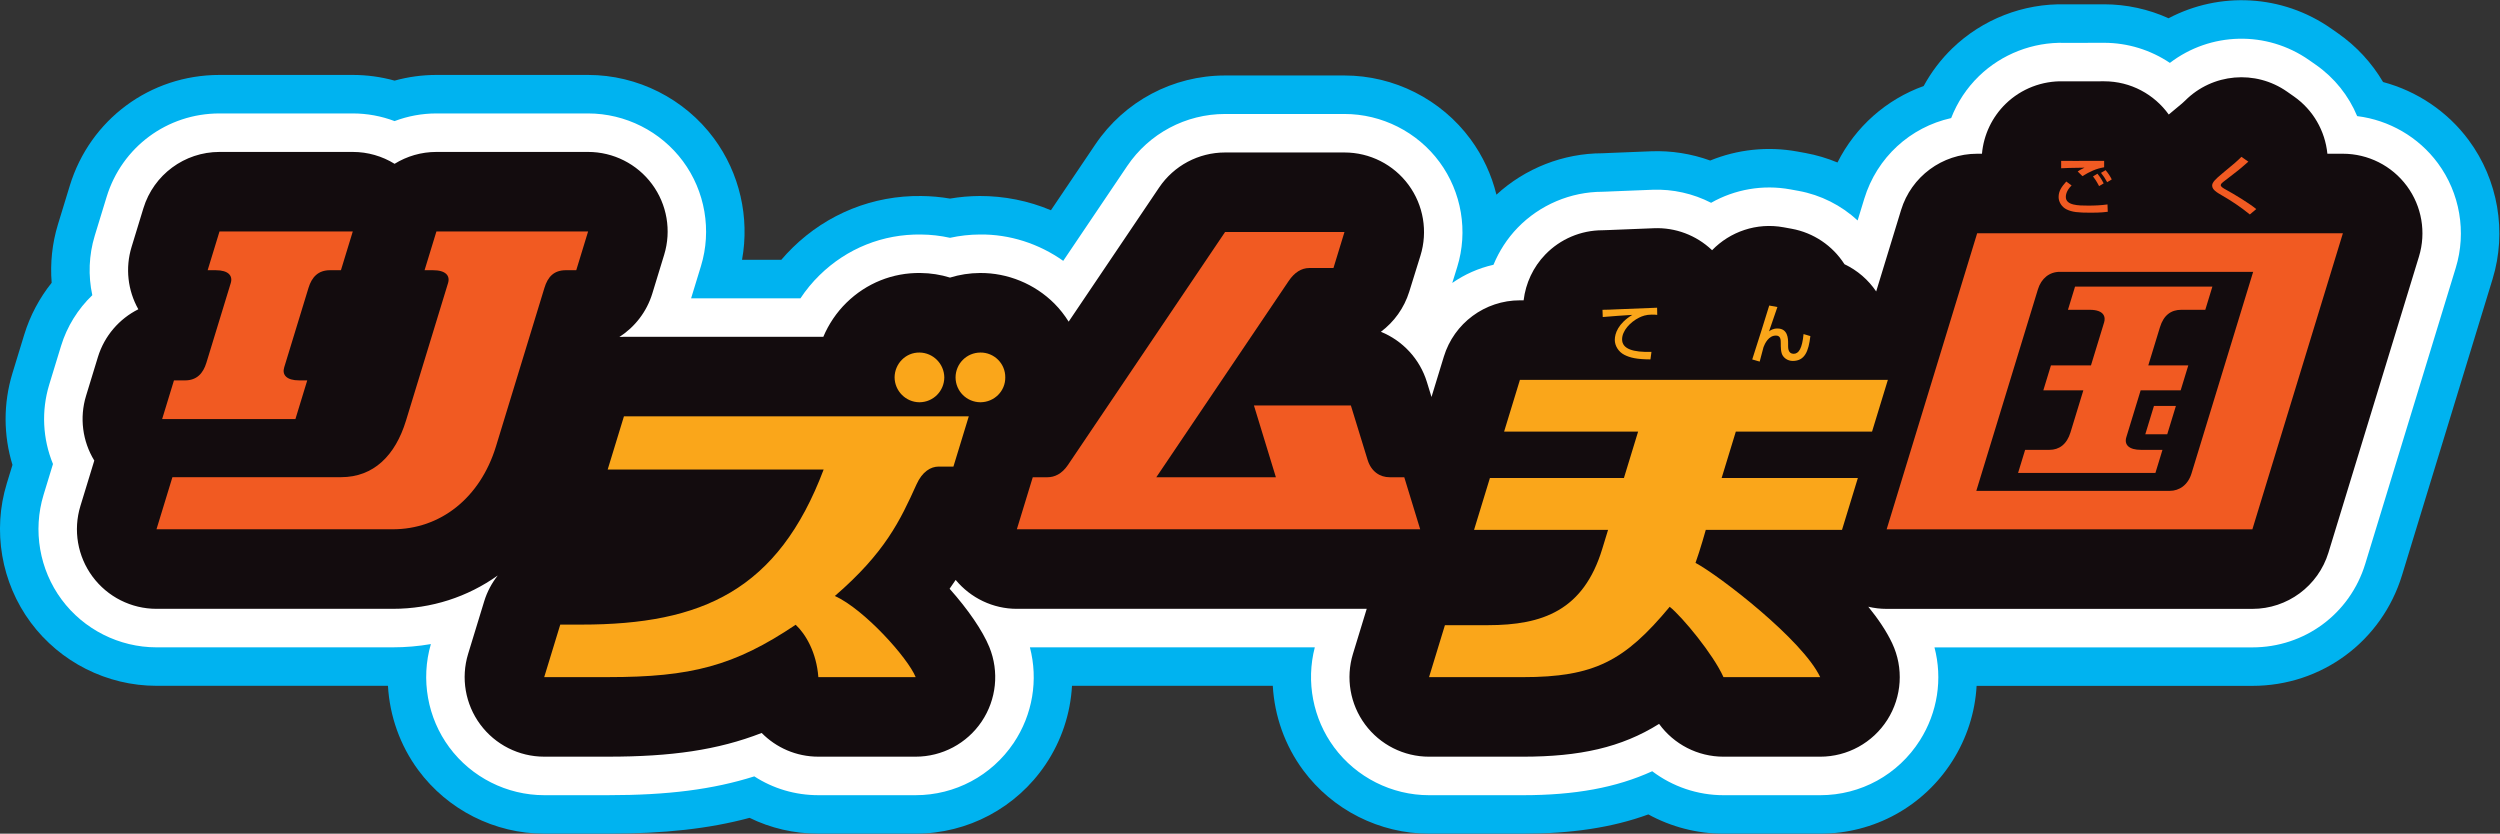 <?xml version="1.0" encoding="UTF-8" standalone="no"?>
<!-- Created with Inkscape (http://www.inkscape.org/) -->

<svg
   version="1.1"
   id="svg2"
   width="666.667"
   height="222.315"
   viewBox="0 0 666.667 222.315"
   sodipodi:docname="Rhythm Tengoku (リズム天国) but it's not a Cloud.ai"
   xmlns:inkscape="http://www.inkscape.org/namespaces/inkscape"
   xmlns:sodipodi="http://sodipodi.sourceforge.net/DTD/sodipodi-0.dtd"
   xmlns="http://www.w3.org/2000/svg"
   xmlns:svg="http://www.w3.org/2000/svg">
  <rect x="0" y="0" width="666.667" height="222.315" fill="#333333" stroke="none"/>
  <defs
     id="defs6">
    <clipPath
       clipPathUnits="userSpaceOnUse"
       id="clipPath16">
      <path
         d="M 0,166.736 H 500 V 0 H 0 Z"
         id="path14" />
    </clipPath>
  </defs>
  <sodipodi:namedview
     id="namedview4"
     pagecolor="#ffffff"
     bordercolor="#000000"
     borderopacity="0.25"
     inkscape:showpageshadow="2"
     inkscape:pageopacity="0.0"
     inkscape:pagecheckerboard="0"
     inkscape:deskcolor="#d1d1d1" />
  <g
     id="g8"
     inkscape:groupmode="layer"
     inkscape:label="Rhythm Tengoku (リズム天国) but it's not a Cloud"
     transform="matrix(1.333,0,0,-1.333,0,222.315)">
    <g
       id="g10">
      <g
         id="g12"
         clip-path="url(#clipPath16)">
        <g
           id="g18"
           transform="translate(493.868,138.737)">
          <path
             d="m 0,0 c -4.249,5.744 -10.346,9.815 -17.131,11.629 -2.241,3.804 -5.285,7.129 -8.982,9.72 l -1.385,0.97 c -9.825,6.885 -22.379,7.431 -32.55,2.07 -4.008,1.814 -8.406,2.792 -12.918,2.792 l -5.917,-0.012 c -0.437,-0.001 -1.419,-0.004 -1.823,0.001 -8.372,0.231 -16.608,-2.99 -22.619,-8.813 -2.29,-2.219 -4.209,-4.76 -5.711,-7.522 -7.437,-2.676 -13.625,-8.102 -17.246,-15.299 -2.042,0.851 -4.183,1.489 -6.387,1.893 l -1.64,0.299 c -5.963,1.089 -11.997,0.416 -17.435,-1.8 -3.765,1.359 -7.786,2.009 -11.83,1.848 -1.344,-0.051 -7.34,-0.287 -8.41,-0.337 l -0.722,-0.033 c -0.201,-0.01 -0.405,-0.022 -0.582,-0.025 -7.837,0 -15.471,-3 -21.219,-8.286 -0.971,3.962 -2.713,7.745 -5.182,11.098 -5.877,7.982 -15.305,12.748 -25.217,12.748 h -23.887 c -10.427,0 -20.133,-5.161 -25.963,-13.805 l -8.873,-13.155 c -4.492,1.894 -9.353,2.863 -14.248,2.85 -1.996,-0.01 -3.979,-0.183 -5.934,-0.518 -1.893,0.326 -3.81,0.498 -5.736,0.516 -9.645,0.136 -18.815,-3.536 -25.758,-10.335 -0.794,-0.778 -1.549,-1.587 -2.263,-2.428 h -7.855 c 1.546,8.456 -0.46,17.317 -5.622,24.294 -5.88,7.945 -15.291,12.689 -25.175,12.689 h -30.344 c -2.844,0 -5.656,-0.385 -8.367,-1.137 -2.71,0.751 -5.523,1.137 -8.365,1.137 h -26.663 c -13.861,0 -25.896,-8.906 -29.948,-22.161 l -2.369,-7.746 c -1.16,-3.796 -1.571,-7.763 -1.255,-11.668 -2.445,-3.06 -4.323,-6.578 -5.484,-10.373 l -2.363,-7.732 c -1.843,-6.026 -1.806,-12.412 0.006,-18.329 l -1.139,-3.724 c -2.889,-9.452 -1.105,-19.839 4.774,-27.783 5.879,-7.946 15.29,-12.69 25.175,-12.69 h 46.308 c 0.342,-6.033 2.416,-11.936 6.082,-16.89 5.879,-7.944 15.29,-12.687 25.175,-12.687 l 12.798,0.001 c 11.23,0 20.137,0.971 28.284,3.163 4.228,-2.071 8.905,-3.164 13.757,-3.164 h 19.471 c 10.444,0 20.158,5.174 25.988,13.842 3.196,4.754 4.979,10.194 5.287,15.734 h 40.168 c 0.342,-6.033 2.415,-11.936 6.081,-16.89 5.879,-7.945 15.29,-12.689 25.174,-12.689 h 18.749 c 9.777,0 17.892,1.218 25.126,3.853 4.554,-2.49 9.716,-3.853 15.027,-3.853 h 19.351 c 10.777,0 20.661,5.432 26.44,14.532 2.93,4.617 4.557,9.789 4.85,15.038 h 55.166 c 13.861,0 25.896,8.906 29.948,22.161 l 18.105,59.22 C 7.665,-18.334 5.88,-7.947 0,0"
             style="fill:#00b3f0;fill-opacity:1;fill-rule:nonzero;stroke:none"
             id="path20" />
        </g>
        <g
           id="g22"
           transform="translate(487.678,134.156)">
          <path
             d="m 0,0 c -3.862,5.22 -9.745,8.607 -16.125,9.393 -1.7,4.083 -4.527,7.644 -8.218,10.23 l -1.384,0.97 c -8.531,5.976 -19.785,5.619 -27.864,-0.553 -3.848,2.583 -8.427,4.021 -13.169,4.021 l -5.919,-0.013 c -0.481,0 -1.597,-10e-4 -1.987,0.003 -6.311,0.183 -12.565,-2.242 -17.11,-6.644 -2.459,-2.382 -4.35,-5.256 -5.572,-8.406 -8.171,-1.816 -14.85,-7.851 -17.384,-16.143 l -1.327,-4.338 c -3.268,3.023 -7.364,5.102 -11.805,5.913 l -1.637,0.3 c -5.524,1.007 -11.119,0.015 -15.872,-2.68 -3.592,1.843 -7.65,2.765 -11.714,2.609 -1.336,-0.052 -7.289,-0.286 -8.359,-0.335 l -0.706,-0.032 c -0.317,-0.015 -0.641,-0.034 -0.946,-0.034 -6.369,0 -12.561,-2.628 -16.986,-7.209 -2.059,-2.131 -3.693,-4.655 -4.822,-7.396 -2.994,-0.677 -5.787,-1.922 -8.246,-3.637 l 0.987,3.178 c 2.218,7.139 0.897,14.993 -3.535,21.011 -4.432,6.019 -11.541,9.613 -19.017,9.613 h -23.886 c -7.863,0 -15.182,-3.892 -19.579,-10.411 l -12.796,-18.971 c -4.852,3.433 -10.691,5.344 -16.673,5.272 -2.016,-0.01 -4.016,-0.232 -5.973,-0.662 -1.915,0.424 -3.86,0.645 -5.786,0.659 -7.638,0.117 -14.839,-2.77 -20.317,-8.135 -1.44,-1.411 -2.717,-2.958 -3.821,-4.628 h -21.874 l 1.976,6.463 c 2.179,7.128 0.833,14.961 -3.6,20.952 -4.433,5.992 -11.53,9.569 -18.984,9.569 h -30.345 c -2.873,0 -5.706,-0.523 -8.366,-1.531 -2.661,1.008 -5.493,1.531 -8.365,1.531 h -26.663 c -10.453,0 -19.528,-6.716 -22.584,-16.711 l -2.369,-7.747 c -1.185,-3.877 -1.332,-7.989 -0.489,-11.902 -2.888,-2.773 -5.065,-6.264 -6.249,-10.139 l -2.364,-7.732 c -1.608,-5.26 -1.318,-10.883 0.748,-15.9 l -1.881,-6.153 c -2.179,-7.128 -0.833,-14.961 3.6,-20.952 4.433,-5.992 11.531,-9.569 18.984,-9.569 h 47.268 c 2.581,0 5.13,0.22 7.625,0.652 -2.055,-7.05 -0.686,-14.752 3.688,-20.662 4.433,-5.99 11.53,-9.567 18.985,-9.567 l 12.798,0.001 c 11.913,0 20.948,1.143 29.232,3.764 3.781,-2.451 8.191,-3.765 12.809,-3.765 h 19.471 c 7.876,0 15.201,3.902 19.597,10.439 3.812,5.668 4.957,12.632 3.256,19.137 h 56.994 c -1.789,-6.869 -0.372,-14.281 3.867,-20.01 4.434,-5.992 11.53,-9.569 18.984,-9.569 h 18.749 c 10.434,0 18.676,1.501 25.9,4.793 4.058,-3.067 9.061,-4.793 14.252,-4.793 h 19.352 c 8.127,0 15.58,4.096 19.938,10.959 3.566,5.618 4.572,12.327 2.922,18.611 h 63.596 c 10.452,0 19.528,6.717 22.583,16.713 l 18.106,59.22 C 5.78,-13.825 4.434,-5.992 0,0"
             style="fill:#ffffff;fill-opacity:1;fill-rule:nonzero;stroke:none"
             id="path24" />
        </g>
        <g
           id="g26"
           transform="translate(481.488,129.576)">
          <path
             d="m 0,0 c -3.001,4.056 -7.748,6.448 -12.794,6.448 h -3.099 c -0.461,4.596 -2.876,8.784 -6.678,11.448 l -1.384,0.97 c -6.328,4.434 -14.923,3.683 -20.386,-1.78 -0.377,-0.377 -0.426,-0.426 -2.757,-2.353 -0.157,-0.13 -0.338,-0.28 -0.529,-0.442 -2.888,4.022 -7.596,6.649 -12.926,6.649 l -5.921,-0.012 c -0.534,-0.001 -1.801,-0.002 -2.175,0.004 -4.285,0.133 -8.484,-1.478 -11.578,-4.476 -2.751,-2.666 -4.429,-6.223 -4.769,-10.008 h -0.963 c -6.997,0 -13.173,-4.57 -15.219,-11.262 l -4.979,-16.287 c -1.567,2.31 -3.737,4.214 -6.347,5.45 -2.376,3.719 -6.195,6.293 -10.553,7.089 l -1.635,0.299 c -5.393,0.984 -10.7,-0.881 -14.296,-4.593 -0.023,0.022 -0.043,0.047 -0.066,0.069 -3.111,2.938 -7.266,4.5 -11.545,4.334 -1.326,-0.051 -7.237,-0.283 -8.307,-0.333 l -0.431,-0.019 c -0.518,-0.024 -1.064,-0.054 -1.57,-0.054 -4.317,0 -8.448,-1.754 -11.447,-4.859 -2.426,-2.511 -3.923,-5.736 -4.335,-9.159 h -0.739 c -6.998,0 -13.175,-4.571 -15.22,-11.262 l -2.469,-8.075 -0.916,2.981 c -1.435,4.667 -4.881,8.299 -9.209,10.063 2.628,1.963 4.652,4.737 5.676,8.03 l 2.238,7.202 c 1.501,4.831 0.617,10.087 -2.383,14.16 -2.999,4.074 -7.756,6.478 -12.815,6.478 h -23.887 c -5.29,0 -10.235,-2.629 -13.194,-7.015 l -18.094,-26.827 c -0.815,1.296 -1.757,2.515 -2.848,3.608 -3.939,3.949 -9.373,6.168 -14.874,6.124 -2.089,-0.01 -4.11,-0.33 -6.016,-0.919 -1.874,0.581 -3.855,0.902 -5.899,0.918 -5.563,0.086 -10.827,-2.037 -14.809,-5.937 -1.989,-1.948 -3.559,-4.283 -4.633,-6.827 h -39.889 c -0.306,0 -0.607,-0.02 -0.909,-0.037 3.078,1.989 5.463,5.021 6.589,8.704 l 2.369,7.748 c 1.475,4.825 0.575,10.064 -2.426,14.12 -3.001,4.056 -7.748,6.448 -12.793,6.448 h -30.345 c -3.033,0 -5.911,-0.858 -8.366,-2.376 -2.482,1.534 -5.371,2.376 -8.366,2.376 h -26.662 c -6.998,0 -13.175,-4.57 -15.22,-11.262 l -2.368,-7.747 c -1.282,-4.191 -0.771,-8.695 1.353,-12.464 -3.805,-1.907 -6.788,-5.311 -8.092,-9.577 l -2.364,-7.732 c -1.339,-4.377 -0.722,-9.096 1.646,-12.963 l -2.779,-9.089 c -1.475,-4.825 -0.575,-10.064 2.426,-14.12 3.002,-4.056 7.748,-6.448 12.794,-6.448 h 47.145 0.123 c 7.775,0 14.991,2.391 21.001,6.67 -1.189,-1.513 -2.125,-3.251 -2.712,-5.171 l -3.213,-10.509 c -1.475,-4.825 -0.575,-10.064 2.427,-14.12 3.001,-4.056 7.748,-6.447 12.794,-6.447 l 12.788,0.001 h 0.011 c 12.589,0 21.891,1.315 30.706,4.742 2.895,-2.937 6.916,-4.743 11.335,-4.743 h 19.47 c 5.299,0 10.25,2.637 13.207,7.034 2.957,4.397 3.532,9.977 1.533,14.884 -1.34,3.291 -4.271,7.549 -7.952,11.677 0.427,0.596 0.826,1.183 1.213,1.766 3.014,-3.64 7.484,-5.785 12.24,-5.785 h 69.992 l -2.754,-9.012 c -1.475,-4.825 -0.575,-10.063 2.426,-14.119 3.001,-4.056 7.748,-6.448 12.794,-6.448 h 18.703 0.046 c 11.385,0 19.731,1.833 27.274,6.562 2.955,-4.07 7.718,-6.562 12.878,-6.562 h 19.352 c 5.447,0 10.516,2.786 13.436,7.385 2.92,4.599 3.284,10.372 0.966,15.301 -1.129,2.402 -2.798,4.87 -4.782,7.315 1.191,-0.283 2.421,-0.431 3.67,-0.431 H -30.9 c 6.997,0 13.174,4.57 15.22,11.262 L 2.426,-14.12 C 3.902,-9.295 3.001,-4.056 0,0"
             style="fill:#130c0e;fill-opacity:1;fill-rule:nonzero;stroke:none"
             id="path28" />
        </g>
        <g
           id="g30"
           transform="translate(450.744,112.397)">
          <path
             d="m 0,0 h -38.668 c -2.078,0.006 -3.72,-1.314 -4.387,-3.495 l -12.328,-40.322 h 38.669 c 1.92,-0.011 3.672,1.159 4.386,3.495 z M 17.951,7.712 -0.155,-51.511 H -73.32 l 18.106,59.223 z m -39.528,-40.205 h 4.391 l 1.732,5.666 h -4.39 z m -15.472,24.9 1.421,4.646 h 27.475 l -1.42,-4.646 h -4.797 c -2.05,0 -3.537,-1.073 -4.277,-3.495 l -2.334,-7.632 h 8.006 l -1.525,-4.987 h -8.005 l -2.865,-9.37 c -0.451,-1.475 0.463,-2.536 2.958,-2.536 h 4.272 l -1.411,-4.615 h -27.475 l 1.411,4.615 h 4.85 c 1.981,0 3.496,1.116 4.227,3.506 l 2.568,8.4 h -8.005 l 1.524,4.987 h 8.006 l 2.63,8.601 c 0.305,0.999 0.115,2.526 -2.908,2.526 z"
             style="fill:#f15a22;fill-opacity:1;fill-rule:nonzero;stroke:none"
             id="path32" />
        </g>
        <g
           id="g34"
           transform="translate(450.08,123.875)">
          <path
             d="m 0,0 c -1.745,1.422 -3.607,2.677 -5.559,3.802 -1.047,0.607 -1.979,1.15 -1.979,1.978 0,0.633 0.648,1.279 1.992,2.392 2.612,2.159 2.96,2.456 3.866,3.361 l 1.383,-0.97 C -2.12,8.96 -2.405,8.74 -4.926,6.814 -5.559,6.335 -5.818,6.129 -5.818,5.857 -5.818,5.534 -5.235,5.211 -4.861,5.004 -2.96,3.969 0.104,2.082 1.28,1.073 Z"
             style="fill:#f15a22;fill-opacity:1;fill-rule:nonzero;stroke:none"
             id="path36" />
        </g>
        <g
           id="g38"
           transform="translate(421.539,130.334)">
          <path
             d="m 0,0 c -0.46,0.827 -0.723,1.221 -1.235,1.864 l 0.92,0.539 C 0.21,1.799 0.642,1.116 0.918,0.552 Z M -1.615,-0.787 C -2.206,0.354 -2.627,0.88 -2.836,1.156 l 0.893,0.538 C -1.26,0.866 -0.815,0 -0.696,-0.236 Z M -0.604,2.98 C -2.259,2.692 -3.427,2.14 -4.949,1.208 L -5.896,2.14 c 0.421,0.289 0.512,0.342 1.367,0.762 -2.705,-0.04 -3.835,-0.066 -4.675,-0.118 v 1.483 c 0.394,-0.013 2.022,-0.013 2.679,-0.013 0.932,0 5.081,0.013 5.921,0.013 z m -6.512,-3.636 c -1.103,-1.063 -1.156,-2.022 -1.156,-2.298 0,-1.706 2.521,-1.733 4.491,-1.733 1.286,0 2.573,0.053 3.846,0.237 l 0.053,-1.471 c -0.46,-0.065 -1.378,-0.184 -3.414,-0.184 -2.586,0 -3.702,0.119 -4.818,0.657 -0.906,0.433 -1.602,1.431 -1.602,2.468 0,1.208 0.578,2.035 1.536,3.111 z"
             style="fill:#f15a22;fill-opacity:1;fill-rule:nonzero;stroke:none"
             id="path40" />
        </g>
        <g
           id="g42"
           transform="translate(374.505,80.438)">
          <path
             d="M 0,0 3.163,10.346 H -70.445 L -73.608,0 H -46.8 l -2.839,-9.287 h -26.808 l -3.171,-10.371 h 26.808 l -1.173,-3.835 c -3.754,-12.281 -11.888,-15.227 -22.874,-15.234 h -8.591 l -3.178,-10.395 h 18.711 c 14.369,-0.006 20.426,3.235 29.436,14.076 2.511,-2.01 8.71,-9.503 10.755,-14.076 h 19.351 c -3.509,7.462 -20.2,20.327 -24.945,22.859 0.952,2.624 2.056,6.605 2.056,6.605 H -6.01 l 3.171,10.371 H -30.091 L -27.252,0 Z"
             style="fill:#faa61a;fill-opacity:1;fill-rule:nonzero;stroke:none"
             id="path44" />
        </g>
        <g
           id="g46"
           transform="translate(355.57,105.359)">
          <path
             d="m 0,0 c -0.26,-0.779 -1.453,-4.167 -1.674,-4.868 0.285,0.208 0.791,0.572 1.674,0.572 2.09,0 2.141,-2.012 2.141,-2.947 v -0.558 c 0,-0.377 0,-1.558 1.104,-1.558 1.039,0 1.713,1.091 1.986,3.946 l 1.363,-0.402 c -0.351,-3.064 -1.13,-4.972 -3.517,-4.972 -1.065,0 -1.895,0.649 -2.182,1.415 -0.18,0.48 -0.22,1.259 -0.22,1.545 v 0.441 c 0,0.831 0,1.674 -0.973,1.674 -1.467,0 -2.207,-1.583 -2.48,-2.31 -0.026,-0.065 -0.675,-2.544 -0.766,-2.895 l -1.492,0.428 c 1.012,3.064 2.829,8.944 3.401,10.788 z"
             style="fill:#faa61a;fill-opacity:1;fill-rule:nonzero;stroke:none"
             id="path48" />
        </g>
        <g
           id="g50"
           transform="translate(331.531,103.787)">
          <path
             d="m 0,0 c -0.267,0.025 -0.559,0.051 -1.104,0.051 -1.142,0 -1.916,-0.305 -2.512,-0.597 -1.802,-0.9 -3.414,-2.639 -3.414,-4.352 0,-1.929 2.22,-2.614 5.875,-2.5 l -0.203,-1.51 c -2.728,0.013 -4.086,0.33 -5.241,0.927 -1.142,0.583 -1.89,1.789 -1.89,2.969 0,1.306 0.672,3.286 3.502,5.012 -1.98,-0.114 -3.946,-0.267 -5.913,-0.431 l -0.051,1.446 c 0.875,0 1.828,0.051 2.703,0.089 1.091,0.051 6.915,0.279 8.222,0.33 z"
             style="fill:#faa61a;fill-opacity:1;fill-rule:nonzero;stroke:none"
             id="path52" />
        </g>
        <g
           id="g54"
           transform="translate(280.925,71.307)">
          <path
             d="M 0,0 H -2.925 C -4.84,-0.005 -6.608,1.105 -7.337,3.476 l -3.346,10.883 H -30.075 L -25.685,0 h -23.919 l 26.478,39.254 c 1.157,1.716 2.549,2.587 4.094,2.598 h 4.867 l 2.202,7.202 H -35.85 L -67.289,2.445 C -68.506,0.639 -69.989,0 -71.359,0 h -2.962 l -3.183,-10.411 H 3.183 Z"
             style="fill:#f15a22;fill-opacity:1;fill-rule:nonzero;stroke:none"
             id="path56" />
        </g>
        <g
           id="g58"
           transform="translate(121.564,72.843)">
          <path
             d="m 0,0 h 43.205 c -9.11,-24.098 -24.254,-31.015 -48.44,-31.015 h -4.247 l -3.213,-10.508 12.79,0.001 c 16.555,-0.001 25.224,2.211 37.515,10.475 1.962,-1.824 4.17,-5.497 4.536,-10.476 h 19.471 c -1.566,3.844 -10.243,13.534 -16.166,16.235 10.059,8.672 13.086,15.139 16.32,22.292 1.159,2.592 2.866,3.592 4.452,3.592 h 2.947 l 3.072,10.047 H 3.254 Z m 62.364,13.462 c 2.786,0.013 4.959,2.245 4.98,4.967 -0.028,2.736 -2.245,4.958 -4.967,4.98 -2.771,0.036 -4.958,-2.245 -4.979,-4.967 0.027,-2.736 2.244,-4.958 4.966,-4.98 m 17.177,4.967 c 0.028,-2.737 -2.194,-4.953 -4.98,-4.966 -2.722,0.021 -4.953,2.194 -4.966,4.979 0.021,2.722 2.194,4.954 4.98,4.967 2.736,0.028 5.002,-2.209 4.966,-4.98"
             style="fill:#faa61a;fill-opacity:1;fill-rule:nonzero;stroke:none"
             id="path60" />
        </g>
        <g
           id="g62"
           transform="translate(87.304,120.469)">
          <path
             d="m 0,0 -2.369,-7.747 h 1.693 c 2.549,0 3.451,-1.112 3.006,-2.568 l -8.413,-27.518 c -2.142,-7.005 -6.492,-11.309 -12.978,-11.317 h -33.75 l -3.187,-10.423 h 47.196 c 9.545,-0.031 17.552,6.227 20.724,16.602 l 9.694,31.707 c 0.67,2.192 1.891,3.517 4.284,3.517 h 2.076 L 30.345,0 Z m -28.203,-37.52 h -26.663 l 2.364,7.732 h 2.195 c 2.361,0 3.635,1.383 4.296,3.544 l 4.869,15.926 c 0.445,1.455 -0.449,2.571 -3.002,2.571 h -1.619 L -43.394,0 h 26.662 L -19.1,-7.747 h -2.19 c -2.367,0 -3.642,-1.388 -4.296,-3.528 l -4.869,-15.927 c -0.448,-1.464 0.457,-2.586 3.002,-2.586 h 1.614 z"
             style="fill:#f15a22;fill-opacity:1;fill-rule:nonzero;stroke:none"
             id="path64" />
        </g>
      </g>
    </g>
  </g>
</svg>
